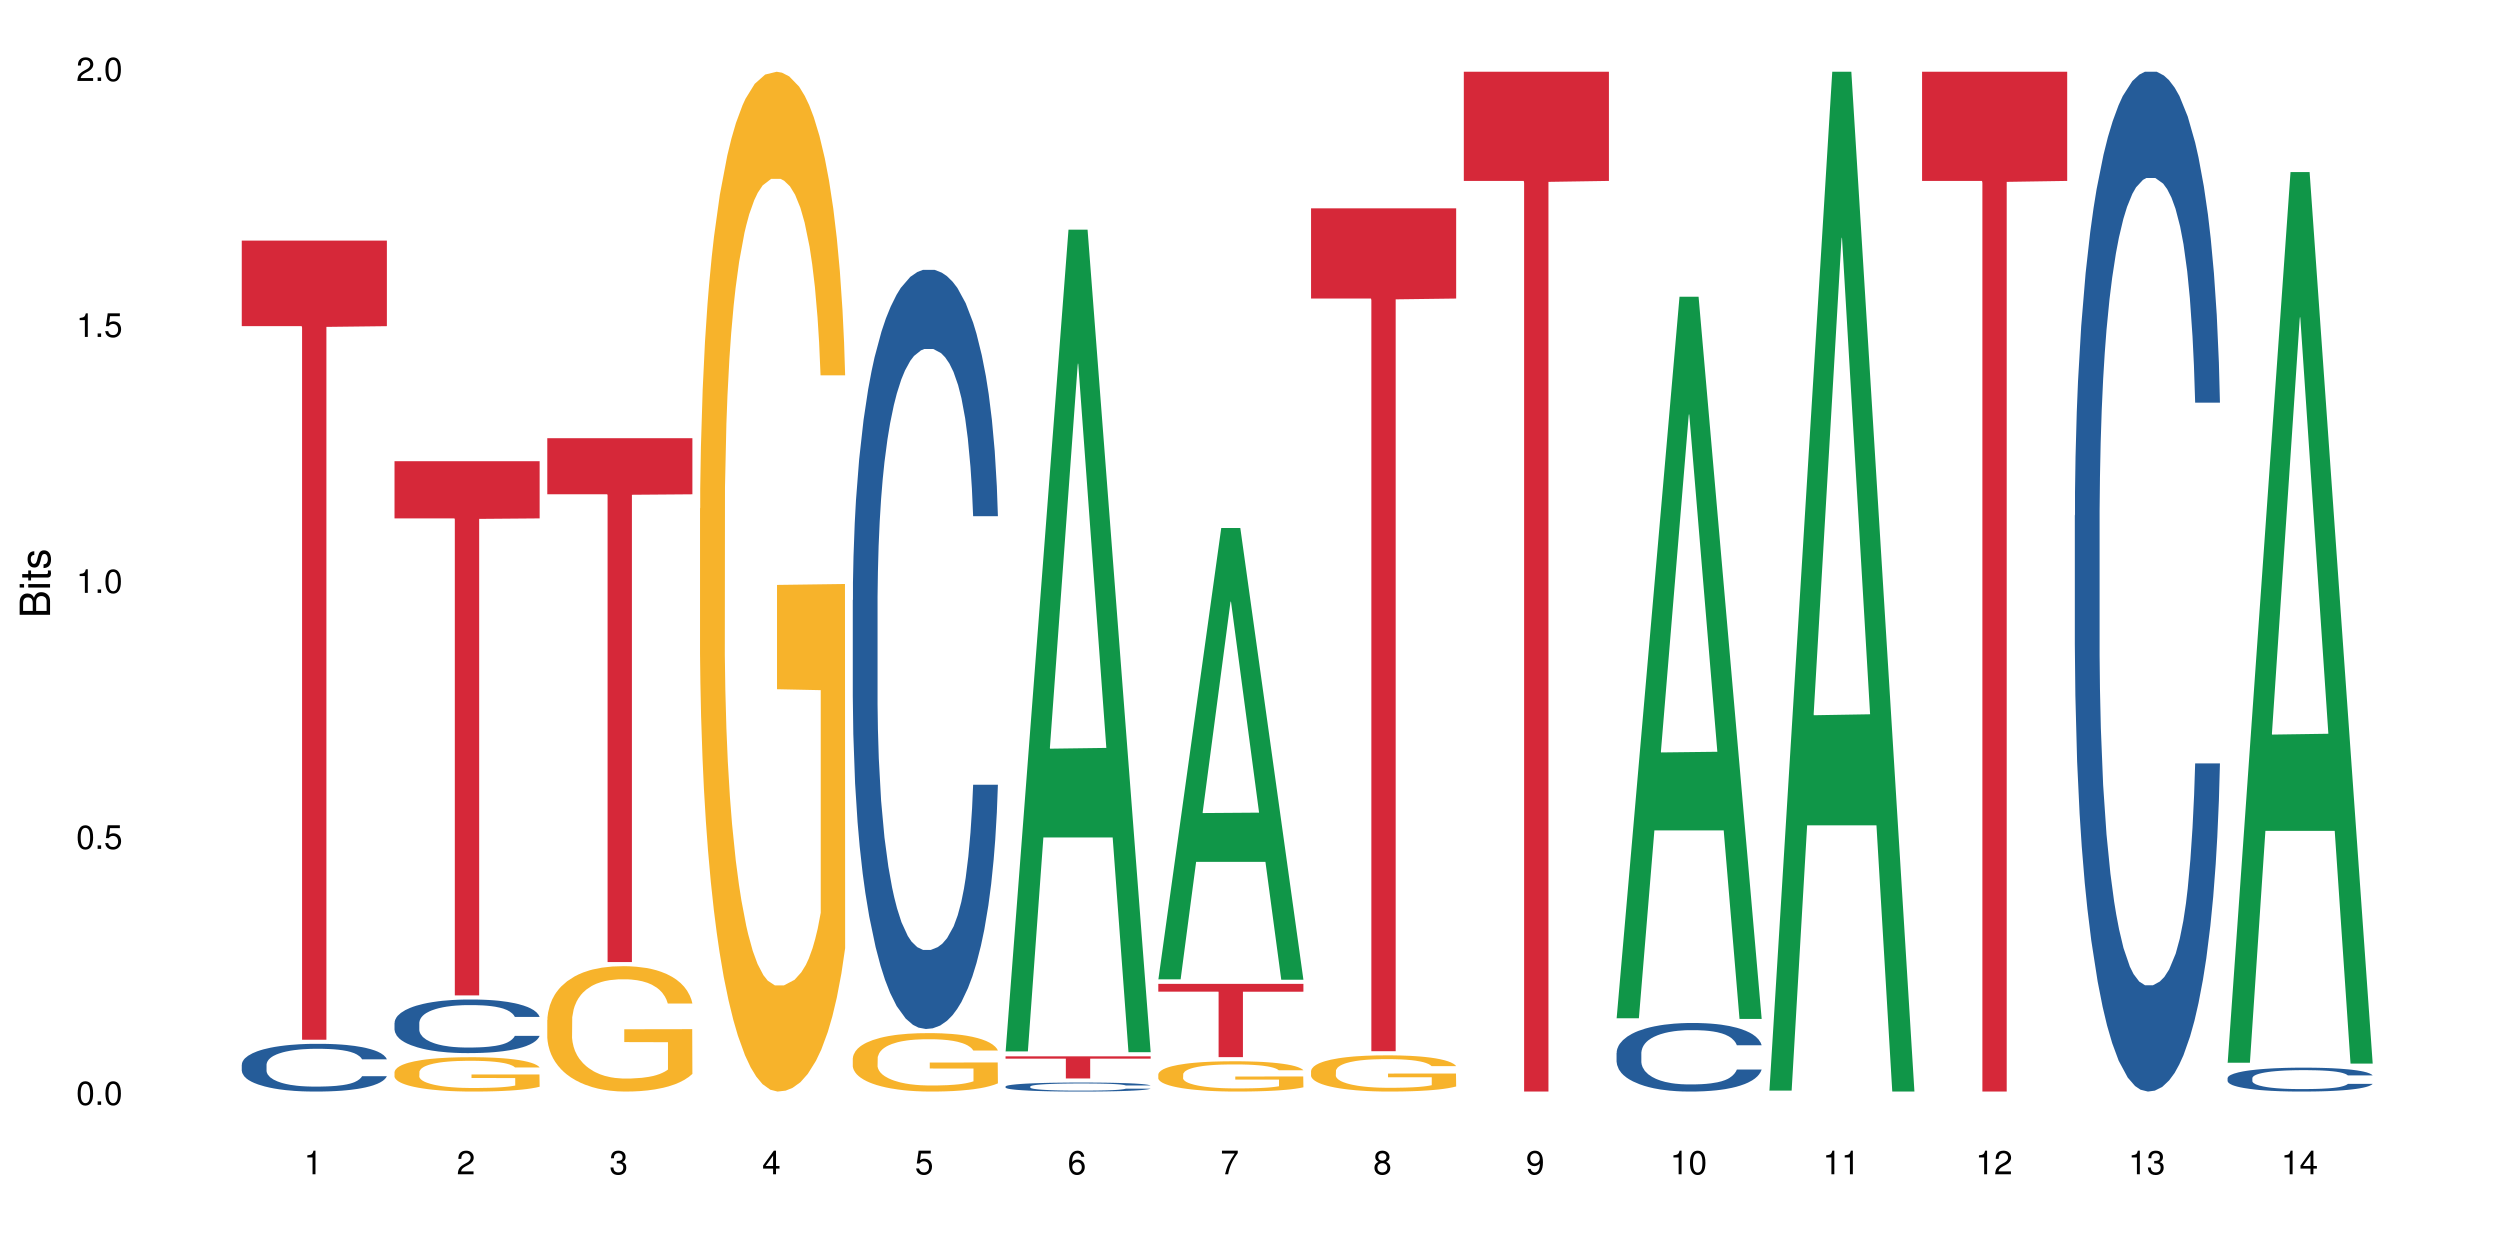 <?xml version="1.0" encoding="UTF-8"?>
<svg xmlns="http://www.w3.org/2000/svg" xmlns:xlink="http://www.w3.org/1999/xlink" width="720pt" height="360pt" viewBox="0 0 720 360" version="1.1">
<defs>
<g>
<symbol overflow="visible" id="glyph0-0">
<path style="stroke:none;" d=""/>
</symbol>
<symbol overflow="visible" id="glyph0-1">
<path style="stroke:none;" d="M 2.641 -6.797 C 2 -6.797 1.422 -6.531 1.078 -6.047 C 0.641 -5.453 0.406 -4.547 0.406 -3.297 C 0.406 -1 1.188 0.219 2.641 0.219 C 4.078 0.219 4.859 -1 4.859 -3.234 C 4.859 -4.562 4.656 -5.438 4.203 -6.047 C 3.844 -6.531 3.281 -6.797 2.641 -6.797 Z M 2.641 -6.047 C 3.547 -6.047 4 -5.125 4 -3.312 C 4 -1.375 3.562 -0.484 2.625 -0.484 C 1.734 -0.484 1.281 -1.422 1.281 -3.281 C 1.281 -5.141 1.734 -6.047 2.641 -6.047 Z M 2.641 -6.047 "/>
</symbol>
<symbol overflow="visible" id="glyph0-2">
<path style="stroke:none;" d="M 1.828 -1 L 0.828 -1 L 0.828 0 L 1.828 0 Z M 1.828 -1 "/>
</symbol>
<symbol overflow="visible" id="glyph0-3">
<path style="stroke:none;" d="M 4.562 -6.797 L 1.062 -6.797 L 0.547 -3.094 L 1.328 -3.094 C 1.719 -3.562 2.047 -3.734 2.578 -3.734 C 3.484 -3.734 4.062 -3.109 4.062 -2.094 C 4.062 -1.125 3.484 -0.531 2.578 -0.531 C 1.828 -0.531 1.375 -0.906 1.188 -1.672 L 0.328 -1.672 C 0.453 -1.109 0.547 -0.844 0.75 -0.594 C 1.125 -0.078 1.828 0.219 2.594 0.219 C 3.969 0.219 4.922 -0.781 4.922 -2.219 C 4.922 -3.562 4.031 -4.484 2.719 -4.484 C 2.25 -4.484 1.859 -4.359 1.469 -4.062 L 1.734 -5.969 L 4.562 -5.969 Z M 4.562 -6.797 "/>
</symbol>
<symbol overflow="visible" id="glyph0-4">
<path style="stroke:none;" d="M 2.484 -4.844 L 2.484 0 L 3.328 0 L 3.328 -6.797 L 2.766 -6.797 C 2.469 -5.75 2.281 -5.609 0.984 -5.453 L 0.984 -4.844 Z M 2.484 -4.844 "/>
</symbol>
<symbol overflow="visible" id="glyph0-5">
<path style="stroke:none;" d="M 4.859 -0.828 L 1.281 -0.828 C 1.359 -1.391 1.672 -1.75 2.5 -2.234 L 3.469 -2.75 C 4.406 -3.266 4.906 -3.969 4.906 -4.812 C 4.906 -5.375 4.672 -5.906 4.266 -6.266 C 3.859 -6.625 3.375 -6.797 2.719 -6.797 C 1.859 -6.797 1.219 -6.5 0.844 -5.922 C 0.609 -5.562 0.5 -5.125 0.484 -4.438 L 1.328 -4.438 C 1.359 -4.906 1.406 -5.188 1.531 -5.406 C 1.75 -5.812 2.188 -6.062 2.703 -6.062 C 3.469 -6.062 4.031 -5.516 4.031 -4.781 C 4.031 -4.25 3.719 -3.797 3.125 -3.438 L 2.234 -2.938 C 0.812 -2.141 0.406 -1.5 0.328 0 L 4.859 0 Z M 4.859 -0.828 "/>
</symbol>
<symbol overflow="visible" id="glyph0-6">
<path style="stroke:none;" d="M 2.125 -3.125 L 2.578 -3.125 C 3.516 -3.125 3.984 -2.703 3.984 -1.891 C 3.984 -1.031 3.469 -0.531 2.578 -0.531 C 1.656 -0.531 1.203 -0.984 1.156 -1.969 L 0.312 -1.969 C 0.344 -1.422 0.438 -1.078 0.609 -0.766 C 0.953 -0.109 1.625 0.219 2.547 0.219 C 3.953 0.219 4.859 -0.609 4.859 -1.906 C 4.859 -2.766 4.516 -3.25 3.703 -3.516 C 4.344 -3.766 4.656 -4.25 4.656 -4.938 C 4.656 -6.109 3.875 -6.797 2.578 -6.797 C 1.203 -6.797 0.484 -6.047 0.453 -4.609 L 1.297 -4.609 C 1.312 -5.016 1.344 -5.25 1.453 -5.453 C 1.641 -5.828 2.062 -6.062 2.594 -6.062 C 3.344 -6.062 3.797 -5.625 3.797 -4.906 C 3.797 -4.422 3.609 -4.141 3.25 -3.984 C 3.016 -3.891 2.719 -3.844 2.125 -3.844 Z M 2.125 -3.125 "/>
</symbol>
<symbol overflow="visible" id="glyph0-7">
<path style="stroke:none;" d="M 3.141 -1.625 L 3.141 0 L 3.984 0 L 3.984 -1.625 L 4.984 -1.625 L 4.984 -2.391 L 3.984 -2.391 L 3.984 -6.797 L 3.359 -6.797 L 0.266 -2.516 L 0.266 -1.625 Z M 3.141 -2.391 L 1 -2.391 L 3.141 -5.359 Z M 3.141 -2.391 "/>
</symbol>
<symbol overflow="visible" id="glyph0-8">
<path style="stroke:none;" d="M 4.781 -5.031 C 4.609 -6.141 3.891 -6.797 2.844 -6.797 C 2.094 -6.797 1.422 -6.438 1.031 -5.828 C 0.609 -5.172 0.406 -4.344 0.406 -3.094 C 0.406 -1.953 0.578 -1.234 0.984 -0.625 C 1.359 -0.078 1.953 0.219 2.703 0.219 C 3.984 0.219 4.922 -0.734 4.922 -2.078 C 4.922 -3.344 4.062 -4.234 2.844 -4.234 C 2.172 -4.234 1.641 -3.969 1.281 -3.469 C 1.281 -5.125 1.828 -6.047 2.797 -6.047 C 3.391 -6.047 3.797 -5.672 3.938 -5.031 Z M 2.734 -3.484 C 3.547 -3.484 4.062 -2.922 4.062 -2 C 4.062 -1.156 3.484 -0.531 2.703 -0.531 C 1.922 -0.531 1.328 -1.188 1.328 -2.047 C 1.328 -2.891 1.906 -3.484 2.734 -3.484 Z M 2.734 -3.484 "/>
</symbol>
<symbol overflow="visible" id="glyph0-9">
<path style="stroke:none;" d="M 4.984 -6.797 L 0.438 -6.797 L 0.438 -5.969 L 4.109 -5.969 C 2.5 -3.656 1.828 -2.234 1.328 0 L 2.219 0 C 2.594 -2.172 3.453 -4.047 4.984 -6.094 Z M 4.984 -6.797 "/>
</symbol>
<symbol overflow="visible" id="glyph0-10">
<path style="stroke:none;" d="M 3.75 -3.578 C 4.453 -4 4.688 -4.344 4.688 -4.984 C 4.688 -6.047 3.844 -6.797 2.641 -6.797 C 1.438 -6.797 0.594 -6.047 0.594 -4.984 C 0.594 -4.359 0.828 -4.016 1.516 -3.578 C 0.734 -3.203 0.359 -2.641 0.359 -1.891 C 0.359 -0.641 1.297 0.219 2.641 0.219 C 3.984 0.219 4.922 -0.641 4.922 -1.875 C 4.922 -2.641 4.531 -3.203 3.75 -3.578 Z M 2.641 -6.047 C 3.359 -6.047 3.812 -5.625 3.812 -4.969 C 3.812 -4.344 3.344 -3.922 2.641 -3.922 C 1.922 -3.922 1.453 -4.344 1.453 -4.984 C 1.453 -5.625 1.922 -6.047 2.641 -6.047 Z M 2.641 -3.203 C 3.484 -3.203 4.062 -2.672 4.062 -1.875 C 4.062 -1.062 3.484 -0.531 2.625 -0.531 C 1.797 -0.531 1.219 -1.078 1.219 -1.875 C 1.219 -2.672 1.797 -3.203 2.641 -3.203 Z M 2.641 -3.203 "/>
</symbol>
<symbol overflow="visible" id="glyph0-11">
<path style="stroke:none;" d="M 0.516 -1.547 C 0.672 -0.438 1.406 0.219 2.438 0.219 C 3.188 0.219 3.859 -0.141 4.266 -0.75 C 4.688 -1.406 4.891 -2.25 4.891 -3.484 C 4.891 -4.625 4.703 -5.359 4.312 -5.953 C 3.938 -6.5 3.344 -6.797 2.594 -6.797 C 1.297 -6.797 0.359 -5.844 0.359 -4.516 C 0.359 -3.25 1.234 -2.344 2.453 -2.344 C 3.094 -2.344 3.562 -2.578 4.016 -3.109 C 4 -1.453 3.469 -0.531 2.5 -0.531 C 1.906 -0.531 1.484 -0.906 1.359 -1.547 Z M 2.578 -6.062 C 3.375 -6.062 3.969 -5.406 3.969 -4.531 C 3.969 -3.688 3.375 -3.094 2.547 -3.094 C 1.734 -3.094 1.234 -3.672 1.234 -4.578 C 1.234 -5.438 1.797 -6.062 2.578 -6.062 Z M 2.578 -6.062 "/>
</symbol>
<symbol overflow="visible" id="glyph1-0">
<path style="stroke:none;" d=""/>
</symbol>
<symbol overflow="visible" id="glyph1-1">
<path style="stroke:none;" d="M 0 -0.953 L 0 -4.891 C 0 -5.719 -0.234 -6.344 -0.734 -6.797 C -1.188 -7.234 -1.812 -7.469 -2.5 -7.469 C -3.547 -7.469 -4.188 -7 -4.625 -5.875 C -4.984 -6.672 -5.641 -7.094 -6.531 -7.094 C -7.156 -7.094 -7.734 -6.859 -8.141 -6.391 C -8.562 -5.938 -8.75 -5.344 -8.75 -4.5 L -8.75 -0.953 Z M -4.984 -2.062 L -7.766 -2.062 L -7.766 -4.219 C -7.766 -4.844 -7.688 -5.203 -7.453 -5.5 C -7.219 -5.812 -6.859 -5.969 -6.375 -5.969 C -5.906 -5.969 -5.531 -5.812 -5.297 -5.5 C -5.062 -5.203 -4.984 -4.844 -4.984 -4.219 Z M -0.984 -2.062 L -4 -2.062 L -4 -4.781 C -4 -5.328 -3.859 -5.688 -3.578 -5.953 C -3.297 -6.219 -2.922 -6.359 -2.484 -6.359 C -2.062 -6.359 -1.688 -6.219 -1.406 -5.953 C -1.109 -5.688 -0.984 -5.328 -0.984 -4.781 Z M -0.984 -2.062 "/>
</symbol>
<symbol overflow="visible" id="glyph1-2">
<path style="stroke:none;" d="M -6.281 -1.797 L -6.281 -0.797 L 0 -0.797 L 0 -1.797 Z M -8.75 -1.797 L -8.75 -0.797 L -7.484 -0.797 L -7.484 -1.797 Z M -8.75 -1.797 "/>
</symbol>
<symbol overflow="visible" id="glyph1-3">
<path style="stroke:none;" d="M -6.281 -3.047 L -6.281 -2.016 L -8.016 -2.016 L -8.016 -1.016 L -6.281 -1.016 L -6.281 -0.172 L -5.469 -0.172 L -5.469 -1.016 L -0.719 -1.016 C -0.078 -1.016 0.281 -1.453 0.281 -2.234 C 0.281 -2.469 0.25 -2.719 0.188 -3.047 L -0.641 -3.047 C -0.609 -2.922 -0.594 -2.766 -0.594 -2.562 C -0.594 -2.141 -0.719 -2.016 -1.156 -2.016 L -5.469 -2.016 L -5.469 -3.047 Z M -6.281 -3.047 "/>
</symbol>
<symbol overflow="visible" id="glyph1-4">
<path style="stroke:none;" d="M -4.531 -5.25 C -5.766 -5.25 -6.469 -4.422 -6.469 -2.969 C -6.469 -1.516 -5.719 -0.562 -4.547 -0.562 C -3.562 -0.562 -3.094 -1.062 -2.734 -2.562 L -2.516 -3.484 C -2.344 -4.188 -2.094 -4.469 -1.625 -4.469 C -1.047 -4.469 -0.641 -3.875 -0.641 -3 C -0.641 -2.453 -0.797 -2 -1.062 -1.75 C -1.25 -1.594 -1.422 -1.531 -1.875 -1.469 L -1.875 -0.406 C -0.422 -0.453 0.281 -1.266 0.281 -2.922 C 0.281 -4.5 -0.5 -5.516 -1.719 -5.516 C -2.656 -5.516 -3.172 -4.984 -3.469 -3.734 L -3.703 -2.766 C -3.891 -1.953 -4.156 -1.609 -4.594 -1.609 C -5.172 -1.609 -5.547 -2.125 -5.547 -2.938 C -5.547 -3.75 -5.203 -4.172 -4.531 -4.203 Z M -4.531 -5.25 "/>
</symbol>
</g>
</defs>
<g id="surface26324">
<rect x="0" y="0" width="720" height="360" style="fill:rgb(100%,100%,100%);fill-opacity:1;stroke:none;"/>
<path style=" stroke:none;fill-rule:nonzero;fill:rgb(14.51%,36.078%,60%);fill-opacity:1;" d="M 69.629 306.605 L 69.68 306.594 L 69.68 306.293 L 69.832 305.816 L 70.191 305.211 L 70.547 304.797 L 71.465 304.055 L 72.738 303.34 L 74.062 302.785 L 75.031 302.461 L 75.898 302.207 L 77.887 301.742 L 79.16 301.504 L 80.535 301.293 L 82.219 301.078 L 83.441 300.953 L 86.195 300.75 L 88.234 300.664 L 89.812 300.625 L 93.227 300.625 L 95.266 300.676 L 96.746 300.738 L 98.375 300.84 L 99.75 300.953 L 102.148 301.23 L 104.289 301.582 L 105.258 301.781 L 106.785 302.172 L 107.957 302.547 L 108.773 302.875 L 109.691 303.34 L 110.504 303.906 L 111.117 304.547 L 111.422 305.086 L 104.289 305.086 L 103.93 304.582 L 103.523 304.195 L 102.758 303.68 L 101.992 303.312 L 100.922 302.949 L 99.957 302.711 L 98.629 302.473 L 97.457 302.32 L 96.234 302.207 L 95.062 302.133 L 92.82 302.059 L 90.219 302.059 L 89.254 302.082 L 87.266 302.184 L 86.195 302.273 L 84.664 302.449 L 83.594 302.609 L 82.32 302.863 L 81.453 303.074 L 80.383 303.402 L 79.617 303.691 L 78.754 304.105 L 78.242 304.422 L 77.785 304.773 L 77.375 305.188 L 77.07 305.625 L 76.867 306.09 L 76.766 306.543 L 76.766 308.492 L 76.867 308.941 L 77.121 309.473 L 77.785 310.238 L 78.754 310.902 L 79.875 311.43 L 80.945 311.809 L 81.555 311.984 L 82.371 312.184 L 83.645 312.438 L 85.48 312.688 L 86.551 312.789 L 88.184 312.887 L 89.863 312.938 L 92.105 312.938 L 94.094 312.887 L 95.418 312.824 L 96.797 312.727 L 98.68 312.512 L 99.852 312.309 L 100.871 312.07 L 101.637 311.832 L 102.148 311.633 L 102.91 311.242 L 103.523 310.816 L 103.98 310.375 L 104.289 309.949 L 111.422 309.949 L 111.117 310.449 L 110.66 310.941 L 110.199 311.305 L 109.484 311.746 L 108.672 312.133 L 107.5 312.574 L 106.531 312.863 L 105.258 313.176 L 104.082 313.414 L 102.809 313.629 L 100.922 313.879 L 99.699 314.008 L 98.375 314.121 L 96.797 314.219 L 94.809 314.309 L 92.668 314.359 L 90.68 314.371 L 88.539 314.344 L 86.957 314.297 L 84.867 314.184 L 82.27 313.957 L 80.383 313.719 L 78.906 313.48 L 77.633 313.227 L 76.203 312.887 L 74.371 312.336 L 73.25 311.906 L 72.484 311.555 L 71.617 311.066 L 71.004 310.625 L 70.293 309.922 L 69.781 309.031 L 69.629 308.34 Z M 69.629 306.605 "/>
<path style=" stroke:none;fill-rule:nonzero;fill:rgb(83.922%,15.686%,22.353%);fill-opacity:1;" d="M 69.629 69.297 L 111.422 69.297 L 111.422 93.934 L 94.004 94.148 L 94.004 299.445 L 86.996 299.445 L 86.996 94.363 L 86.895 93.934 L 69.629 93.934 Z M 69.629 69.297 "/>
<path style=" stroke:none;fill-rule:nonzero;fill:rgb(14.51%,36.078%,60%);fill-opacity:1;" d="M 113.621 294.578 L 113.672 294.566 L 113.672 294.227 L 113.828 293.691 L 114.184 293.012 L 114.539 292.547 L 115.457 291.715 L 116.73 290.91 L 118.059 290.293 L 119.023 289.926 L 119.891 289.641 L 121.879 289.121 L 123.152 288.852 L 124.531 288.613 L 126.211 288.371 L 127.434 288.23 L 130.188 288.008 L 132.227 287.906 L 133.805 287.863 L 137.223 287.863 L 139.258 287.922 L 140.738 287.992 L 142.367 288.105 L 143.746 288.23 L 146.141 288.543 L 148.281 288.938 L 149.25 289.164 L 150.777 289.602 L 151.949 290.023 L 152.766 290.391 L 153.684 290.91 L 154.5 291.547 L 155.109 292.266 L 155.418 292.871 L 148.281 292.871 L 147.926 292.309 L 147.516 291.871 L 146.75 291.293 L 145.988 290.883 L 144.918 290.473 L 143.949 290.207 L 142.625 289.938 L 141.453 289.77 L 140.227 289.641 L 139.055 289.559 L 136.812 289.473 L 134.215 289.473 L 133.246 289.5 L 131.258 289.613 L 130.188 289.711 L 128.66 289.91 L 127.59 290.094 L 126.312 290.375 L 125.449 290.617 L 124.379 290.98 L 123.613 291.309 L 122.746 291.773 L 122.234 292.125 L 121.777 292.52 L 121.371 292.984 L 121.062 293.48 L 120.859 294 L 120.758 294.508 L 120.758 296.695 L 120.859 297.203 L 121.113 297.797 L 121.777 298.656 L 122.746 299.402 L 123.867 299.996 L 124.938 300.418 L 125.551 300.617 L 126.363 300.844 L 127.641 301.125 L 129.473 301.406 L 130.543 301.52 L 132.176 301.633 L 133.855 301.688 L 136.098 301.688 L 138.086 301.633 L 139.414 301.562 L 140.789 301.449 L 142.676 301.207 L 143.848 300.984 L 144.867 300.715 L 145.629 300.445 L 146.141 300.223 L 146.906 299.785 L 147.516 299.305 L 147.977 298.812 L 148.281 298.332 L 155.418 298.332 L 155.109 298.895 L 154.652 299.445 L 154.191 299.855 L 153.48 300.348 L 152.664 300.785 L 151.492 301.281 L 150.523 301.605 L 149.25 301.957 L 148.078 302.223 L 146.805 302.465 L 144.918 302.746 L 143.695 302.887 L 142.367 303.016 L 140.789 303.129 L 138.801 303.227 L 136.66 303.281 L 134.672 303.297 L 132.531 303.27 L 130.953 303.211 L 128.863 303.086 L 126.262 302.832 L 124.379 302.562 L 122.898 302.297 L 121.625 302.012 L 120.199 301.633 L 118.363 301.012 L 117.242 300.531 L 116.477 300.137 L 115.609 299.586 L 115 299.094 L 114.285 298.305 L 113.777 297.301 L 113.621 296.527 Z M 113.621 294.578 "/>
<path style=" stroke:none;fill-rule:nonzero;fill:rgb(96.863%,70.196%,16.863%);fill-opacity:1;" d="M 113.621 308.715 L 113.672 308.703 L 113.672 308.523 L 113.879 308.117 L 114.387 307.559 L 115.051 307.098 L 115.762 306.734 L 116.223 306.547 L 116.988 306.273 L 117.648 306.074 L 119.332 305.668 L 121.473 305.289 L 122.645 305.125 L 123.969 304.973 L 125.855 304.801 L 126.723 304.738 L 129.371 304.594 L 132.379 304.504 L 135.691 304.477 L 137.223 304.484 L 139.312 304.52 L 142.164 304.621 L 143.797 304.711 L 145.07 304.801 L 146.395 304.918 L 148.027 305.102 L 149.555 305.316 L 150.777 305.535 L 152 305.805 L 153.02 306.094 L 153.887 306.41 L 154.652 306.789 L 155.109 307.105 L 155.418 307.422 L 148.332 307.422 L 147.926 307.105 L 147.465 306.863 L 146.699 306.562 L 145.938 306.348 L 145.172 306.176 L 143.746 305.941 L 142.523 305.797 L 140.992 305.668 L 139.516 305.586 L 137.832 305.535 L 136.812 305.516 L 134.113 305.516 L 131.664 305.578 L 130.238 305.652 L 129.219 305.723 L 127.793 305.859 L 126.926 305.969 L 126.414 306.039 L 124.887 306.32 L 123.867 306.574 L 123.305 306.746 L 122.594 307.016 L 122.082 307.258 L 121.523 307.621 L 121.219 307.891 L 120.809 308.508 L 120.758 310.133 L 120.91 310.477 L 121.219 310.848 L 121.625 311.172 L 122.234 311.516 L 122.848 311.777 L 123.918 312.129 L 124.836 312.363 L 125.551 312.52 L 126.926 312.762 L 127.484 312.844 L 128.812 313.008 L 130.188 313.133 L 131.871 313.242 L 133.145 313.297 L 135.184 313.34 L 137.781 313.34 L 140.84 313.285 L 142.777 313.215 L 144.102 313.141 L 144.969 313.078 L 146.039 312.98 L 146.805 312.891 L 147.516 312.789 L 148.383 312.637 L 148.383 310.477 L 135.793 310.469 L 135.793 309.453 L 155.367 309.445 L 155.418 312.98 L 154.348 313.223 L 153.02 313.457 L 151.746 313.641 L 150.422 313.793 L 148.535 313.965 L 147.008 314.074 L 144.664 314.199 L 142.523 314.281 L 140.277 314.336 L 138.293 314.363 L 135.945 314.371 L 133.855 314.352 L 131.613 314.297 L 129.832 314.227 L 128.199 314.137 L 126.57 314.02 L 124.531 313.828 L 123.203 313.676 L 121.828 313.484 L 120.453 313.258 L 119.23 313.016 L 118.414 312.824 L 117.598 312.609 L 116.73 312.336 L 115.918 312.031 L 115.305 311.75 L 114.742 311.434 L 114.336 311.137 L 113.93 310.73 L 113.727 310.402 L 113.621 310.125 Z M 113.621 308.715 "/>
<path style=" stroke:none;fill-rule:nonzero;fill:rgb(83.922%,15.686%,22.353%);fill-opacity:1;" d="M 113.621 132.828 L 155.418 132.828 L 155.418 149.297 L 138 149.441 L 138 286.684 L 130.988 286.684 L 130.988 149.586 L 130.887 149.297 L 113.621 149.297 Z M 113.621 132.828 "/>
<path style=" stroke:none;fill-rule:nonzero;fill:rgb(96.863%,70.196%,16.863%);fill-opacity:1;" d="M 157.617 293.723 L 157.668 293.691 L 157.668 293.031 L 157.871 291.547 L 158.379 289.504 L 159.043 287.82 L 159.758 286.5 L 160.215 285.809 L 160.98 284.82 L 161.641 284.094 L 163.324 282.609 L 165.465 281.223 L 166.637 280.629 L 167.961 280.07 L 169.848 279.441 L 170.715 279.211 L 173.363 278.684 L 176.371 278.355 L 179.684 278.254 L 181.215 278.289 L 183.305 278.422 L 186.156 278.781 L 187.789 279.113 L 189.062 279.441 L 190.387 279.871 L 192.02 280.531 L 193.547 281.324 L 194.773 282.113 L 195.996 283.105 L 197.016 284.16 L 197.879 285.312 L 198.645 286.699 L 199.105 287.852 L 199.41 289.008 L 192.324 289.008 L 191.918 287.852 L 191.457 286.961 L 190.695 285.875 L 189.93 285.082 L 189.164 284.457 L 187.738 283.598 L 186.516 283.07 L 184.984 282.609 L 183.508 282.312 L 181.824 282.113 L 180.805 282.047 L 178.105 282.047 L 175.66 282.277 L 174.23 282.543 L 173.211 282.809 L 171.785 283.301 L 170.918 283.699 L 170.41 283.961 L 168.879 284.984 L 167.859 285.906 L 167.301 286.535 L 166.586 287.523 L 166.078 288.414 L 165.516 289.734 L 165.211 290.723 L 164.801 292.965 L 164.75 298.902 L 164.906 300.156 L 165.211 301.508 L 165.617 302.695 L 166.23 303.949 L 166.84 304.906 L 167.91 306.191 L 168.828 307.047 L 169.543 307.609 L 170.918 308.5 L 171.48 308.797 L 172.805 309.391 L 174.18 309.852 L 175.863 310.246 L 177.137 310.445 L 179.176 310.609 L 181.773 310.609 L 184.832 310.414 L 186.77 310.148 L 188.094 309.887 L 188.961 309.652 L 190.031 309.293 L 190.797 308.961 L 191.512 308.598 L 192.375 308.039 L 192.375 300.156 L 179.789 300.121 L 179.789 296.43 L 199.359 296.395 L 199.41 309.293 L 198.34 310.184 L 197.016 311.039 L 195.738 311.699 L 194.414 312.262 L 192.527 312.887 L 191 313.281 L 188.656 313.742 L 186.516 314.039 L 184.273 314.238 L 182.285 314.336 L 179.941 314.371 L 177.852 314.305 L 175.609 314.105 L 173.824 313.844 L 172.191 313.512 L 170.562 313.086 L 168.523 312.391 L 167.199 311.832 L 165.82 311.137 L 164.445 310.312 L 163.223 309.422 L 162.406 308.73 L 161.59 307.938 L 160.727 306.949 L 159.91 305.828 L 159.297 304.805 L 158.738 303.652 L 158.328 302.562 L 157.922 301.078 L 157.719 299.891 L 157.617 298.867 Z M 157.617 293.723 "/>
<path style=" stroke:none;fill-rule:nonzero;fill:rgb(83.922%,15.686%,22.353%);fill-opacity:1;" d="M 157.617 126.207 L 199.41 126.207 L 199.41 142.355 L 181.992 142.496 L 181.992 277.074 L 174.984 277.074 L 174.984 142.641 L 174.883 142.355 L 157.617 142.355 Z M 157.617 126.207 "/>
<path style=" stroke:none;fill-rule:nonzero;fill:rgb(96.863%,70.196%,16.863%);fill-opacity:1;" d="M 201.609 146.461 L 201.66 146.191 L 201.66 140.828 L 201.863 128.758 L 202.375 112.129 L 203.035 98.449 L 203.75 87.719 L 204.207 82.086 L 204.973 74.039 L 205.637 68.141 L 207.316 56.07 L 209.457 44.805 L 210.629 39.977 L 211.957 35.414 L 213.844 30.32 L 214.707 28.441 L 217.359 24.148 L 220.367 21.469 L 223.68 20.664 L 225.207 20.93 L 227.297 22.004 L 230.152 24.953 L 231.781 27.637 L 233.059 30.32 L 234.383 33.805 L 236.012 39.172 L 237.543 45.609 L 238.766 52.047 L 239.988 60.094 L 241.008 68.676 L 241.875 78.062 L 242.641 89.328 L 243.098 98.715 L 243.402 108.105 L 236.32 108.105 L 235.91 98.715 L 235.453 91.477 L 234.688 82.625 L 233.922 76.188 L 233.16 71.09 L 231.73 64.117 L 230.508 59.824 L 228.98 56.07 L 227.5 53.656 L 225.82 52.047 L 224.801 51.508 L 222.098 51.508 L 219.652 53.387 L 218.227 55.531 L 217.207 57.68 L 215.777 61.703 L 214.914 64.922 L 214.402 67.066 L 212.875 75.383 L 211.855 82.891 L 211.293 87.988 L 210.578 96.035 L 210.07 103.277 L 209.508 114.004 L 209.203 122.051 L 208.797 140.293 L 208.746 188.574 L 208.898 198.766 L 209.203 209.762 L 209.613 219.418 L 210.223 229.609 L 210.836 237.391 L 211.906 247.852 L 212.824 254.824 L 213.535 259.383 L 214.914 266.625 L 215.473 269.039 L 216.797 273.867 L 218.176 277.625 L 219.855 280.844 L 221.129 282.453 L 223.168 283.793 L 225.77 283.793 L 228.828 282.184 L 230.762 280.039 L 232.09 277.891 L 232.953 276.016 L 234.023 273.062 L 234.789 270.383 L 235.504 267.43 L 236.371 262.871 L 236.371 198.766 L 223.781 198.496 L 223.781 168.457 L 243.352 168.188 L 243.402 273.062 L 242.332 280.305 L 241.008 287.281 L 239.734 292.645 L 238.41 297.203 L 236.523 302.301 L 234.992 305.52 L 232.648 309.273 L 230.508 311.688 L 228.266 313.297 L 226.277 314.102 L 223.934 314.371 L 221.844 313.836 L 219.602 312.227 L 217.816 310.078 L 216.188 307.398 L 214.555 303.91 L 212.516 298.277 L 211.191 293.719 L 209.816 288.086 L 208.438 281.379 L 207.215 274.137 L 206.402 268.504 L 205.586 262.066 L 204.719 254.02 L 203.902 244.898 L 203.293 236.586 L 202.73 227.195 L 202.324 218.344 L 201.914 206.277 L 201.711 196.621 L 201.609 188.305 Z M 201.609 146.461 "/>
<path style=" stroke:none;fill-rule:nonzero;fill:rgb(14.51%,36.078%,60%);fill-opacity:1;" d="M 245.602 172.855 L 245.652 172.656 L 245.652 167.859 L 245.809 160.266 L 246.164 150.672 L 246.52 144.078 L 247.438 132.285 L 248.711 120.895 L 250.035 112.102 L 251.004 106.906 L 251.871 102.91 L 253.859 95.516 L 255.133 91.719 L 256.512 88.324 L 258.191 84.926 L 259.414 82.926 L 262.168 79.73 L 264.207 78.332 L 265.785 77.73 L 269.199 77.73 L 271.238 78.531 L 272.719 79.531 L 274.348 81.129 L 275.727 82.926 L 278.121 87.324 L 280.262 92.918 L 281.23 96.117 L 282.758 102.312 L 283.93 108.305 L 284.746 113.504 L 285.664 120.895 L 286.48 129.891 L 287.09 140.082 L 287.398 148.672 L 280.262 148.672 L 279.906 140.68 L 279.496 134.484 L 278.73 126.293 L 277.969 120.496 L 276.898 114.703 L 275.93 110.906 L 274.605 107.109 L 273.43 104.711 L 272.207 102.91 L 271.035 101.711 L 268.793 100.512 L 266.195 100.512 L 265.227 100.914 L 263.238 102.512 L 262.168 103.91 L 260.637 106.707 L 259.566 109.305 L 258.293 113.301 L 257.426 116.699 L 256.355 121.895 L 255.594 126.492 L 254.727 133.086 L 254.215 138.082 L 253.758 143.68 L 253.352 150.273 L 253.043 157.266 L 252.84 164.66 L 252.738 171.855 L 252.738 202.828 L 252.84 210.023 L 253.094 218.418 L 253.758 230.605 L 254.727 241.199 L 255.848 249.594 L 256.918 255.586 L 257.531 258.387 L 258.344 261.582 L 259.617 265.578 L 261.453 269.574 L 262.523 271.176 L 264.156 272.773 L 265.836 273.574 L 268.078 273.574 L 270.066 272.773 L 271.395 271.773 L 272.77 270.176 L 274.656 266.777 L 275.828 263.582 L 276.848 259.785 L 277.609 255.988 L 278.121 252.789 L 278.887 246.594 L 279.496 239.801 L 279.957 232.805 L 280.262 226.012 L 287.398 226.012 L 287.09 234.004 L 286.633 241.797 L 286.172 247.594 L 285.461 254.59 L 284.645 260.781 L 283.473 267.777 L 282.504 272.375 L 281.23 277.371 L 280.059 281.168 L 278.781 284.562 L 276.898 288.559 L 275.676 290.559 L 274.348 292.355 L 272.77 293.957 L 270.781 295.355 L 268.641 296.152 L 266.652 296.355 L 264.512 295.953 L 262.934 295.156 L 260.844 293.355 L 258.242 289.758 L 256.355 285.961 L 254.879 282.164 L 253.605 278.168 L 252.18 272.773 L 250.344 263.98 L 249.223 257.188 L 248.457 251.59 L 247.59 243.797 L 246.98 236.801 L 246.266 225.613 L 245.754 211.422 L 245.602 200.434 Z M 245.602 172.855 "/>
<path style=" stroke:none;fill-rule:nonzero;fill:rgb(96.863%,70.196%,16.863%);fill-opacity:1;" d="M 245.602 304.746 L 245.652 304.73 L 245.652 304.422 L 245.859 303.73 L 246.367 302.777 L 247.031 301.992 L 247.742 301.379 L 248.203 301.055 L 248.965 300.594 L 249.629 300.254 L 251.312 299.562 L 253.453 298.918 L 254.625 298.641 L 255.949 298.379 L 257.836 298.086 L 258.703 297.98 L 261.352 297.734 L 264.359 297.578 L 267.672 297.535 L 269.199 297.551 L 271.289 297.609 L 274.145 297.781 L 275.777 297.934 L 277.051 298.086 L 278.375 298.285 L 280.008 298.594 L 281.535 298.965 L 282.758 299.332 L 283.98 299.793 L 285 300.285 L 285.867 300.824 L 286.633 301.469 L 287.09 302.008 L 287.398 302.547 L 280.312 302.547 L 279.906 302.008 L 279.445 301.594 L 278.68 301.086 L 277.918 300.715 L 277.152 300.426 L 275.727 300.023 L 274.5 299.777 L 272.973 299.562 L 271.496 299.426 L 269.812 299.332 L 268.793 299.301 L 266.094 299.301 L 263.645 299.41 L 262.219 299.531 L 261.199 299.656 L 259.773 299.887 L 258.906 300.07 L 258.395 300.195 L 256.867 300.672 L 255.848 301.102 L 255.285 301.395 L 254.574 301.855 L 254.062 302.27 L 253.504 302.883 L 253.195 303.348 L 252.789 304.391 L 252.738 307.16 L 252.891 307.742 L 253.195 308.375 L 253.605 308.926 L 254.215 309.512 L 254.828 309.957 L 255.898 310.559 L 256.816 310.957 L 257.531 311.219 L 258.906 311.633 L 259.465 311.773 L 260.793 312.051 L 262.168 312.266 L 263.848 312.449 L 265.125 312.539 L 267.164 312.617 L 269.762 312.617 L 272.82 312.527 L 274.758 312.402 L 276.082 312.281 L 276.949 312.172 L 278.02 312.004 L 278.781 311.848 L 279.496 311.68 L 280.363 311.418 L 280.363 307.742 L 267.773 307.727 L 267.773 306.008 L 287.344 305.992 L 287.398 312.004 L 286.328 312.418 L 285 312.816 L 283.727 313.125 L 282.402 313.387 L 280.516 313.68 L 278.988 313.863 L 276.641 314.078 L 274.5 314.219 L 272.258 314.309 L 270.27 314.355 L 267.926 314.371 L 265.836 314.34 L 263.594 314.246 L 261.812 314.125 L 260.18 313.973 L 258.547 313.77 L 256.512 313.449 L 255.184 313.188 L 253.809 312.863 L 252.434 312.48 L 251.211 312.062 L 250.395 311.742 L 249.578 311.371 L 248.711 310.91 L 247.895 310.387 L 247.285 309.91 L 246.723 309.375 L 246.316 308.867 L 245.91 308.176 L 245.703 307.621 L 245.602 307.145 Z M 245.602 304.746 "/>
<path style=" stroke:none;fill-rule:nonzero;fill:rgb(6.275%,58.824%,28.235%);fill-opacity:1;" d="M 289.598 302.812 L 289.641 302.59 L 307.727 66.148 L 313.219 66.148 L 331.391 303.035 L 325.004 303.035 L 320.449 241.199 L 300.492 241.199 L 296.027 302.812 L 289.598 302.812 L 302.41 215.621 L 318.621 215.398 L 310.539 104.852 L 310.449 104.629 L 310.359 105.297 L 302.367 215.398 L 302.41 215.621 Z M 289.598 302.812 "/>
<path style=" stroke:none;fill-rule:nonzero;fill:rgb(14.51%,36.078%,60%);fill-opacity:1;" d="M 289.598 312.902 L 289.648 312.898 L 289.648 312.844 L 289.801 312.754 L 290.156 312.637 L 290.516 312.559 L 291.43 312.422 L 292.707 312.285 L 294.031 312.18 L 295 312.117 L 295.867 312.07 L 297.852 311.984 L 299.129 311.938 L 300.504 311.898 L 302.184 311.855 L 303.41 311.832 L 306.16 311.797 L 308.199 311.777 L 309.781 311.77 L 313.195 311.77 L 315.234 311.781 L 316.711 311.793 L 318.344 311.812 L 319.719 311.832 L 322.113 311.887 L 324.254 311.953 L 325.223 311.988 L 326.75 312.062 L 327.926 312.137 L 328.738 312.195 L 329.656 312.285 L 330.473 312.391 L 331.086 312.512 L 331.391 312.613 L 324.254 312.613 L 323.898 312.52 L 323.488 312.445 L 322.727 312.348 L 321.961 312.281 L 320.891 312.211 L 319.922 312.164 L 318.598 312.121 L 317.426 312.094 L 316.203 312.07 L 315.027 312.055 L 312.785 312.043 L 310.188 312.043 L 309.219 312.047 L 307.23 312.066 L 306.16 312.082 L 304.633 312.117 L 303.562 312.148 L 302.289 312.195 L 301.422 312.234 L 300.352 312.297 L 299.586 312.352 L 298.719 312.43 L 298.211 312.488 L 297.75 312.555 L 297.344 312.633 L 297.039 312.719 L 296.832 312.805 L 296.73 312.891 L 296.73 313.258 L 296.832 313.344 L 297.09 313.445 L 297.75 313.59 L 298.719 313.715 L 299.84 313.816 L 300.91 313.887 L 301.523 313.918 L 302.34 313.957 L 303.613 314.004 L 305.449 314.051 L 306.52 314.07 L 308.148 314.09 L 309.832 314.102 L 312.074 314.102 L 314.062 314.09 L 315.387 314.078 L 316.762 314.059 L 318.648 314.02 L 319.82 313.98 L 320.84 313.938 L 321.605 313.891 L 322.113 313.852 L 322.879 313.777 L 323.488 313.699 L 323.949 313.613 L 324.254 313.535 L 331.391 313.535 L 331.086 313.629 L 330.625 313.723 L 330.168 313.789 L 329.453 313.875 L 328.637 313.949 L 327.465 314.031 L 326.496 314.086 L 325.223 314.145 L 324.051 314.191 L 322.777 314.23 L 320.891 314.277 L 319.668 314.301 L 318.344 314.324 L 316.762 314.344 L 314.773 314.359 L 312.633 314.367 L 310.645 314.371 L 308.504 314.367 L 306.926 314.355 L 304.836 314.336 L 302.234 314.293 L 300.352 314.246 L 298.871 314.203 L 297.598 314.156 L 296.172 314.09 L 294.336 313.984 L 293.215 313.906 L 292.449 313.84 L 291.586 313.746 L 290.973 313.664 L 290.258 313.531 L 289.75 313.359 L 289.598 313.23 Z M 289.598 312.902 "/>
<path style=" stroke:none;fill-rule:nonzero;fill:rgb(83.922%,15.686%,22.353%);fill-opacity:1;" d="M 289.598 304.215 L 331.391 304.215 L 331.391 304.898 L 313.973 304.902 L 313.973 310.594 L 306.965 310.594 L 306.965 304.91 L 306.863 304.898 L 289.598 304.898 Z M 289.598 304.215 "/>
<path style=" stroke:none;fill-rule:nonzero;fill:rgb(6.275%,58.824%,28.235%);fill-opacity:1;" d="M 333.59 282.047 L 333.633 281.926 L 351.719 152.07 L 357.211 152.07 L 375.383 282.168 L 369 282.168 L 364.445 248.211 L 344.484 248.211 L 340.02 282.047 L 333.59 282.047 L 346.406 234.16 L 362.613 234.039 L 354.531 173.324 L 354.441 173.203 L 354.352 173.57 L 346.359 234.039 L 346.406 234.16 Z M 333.59 282.047 "/>
<path style=" stroke:none;fill-rule:nonzero;fill:rgb(96.863%,70.196%,16.863%);fill-opacity:1;" d="M 333.59 309.379 L 333.641 309.371 L 333.641 309.215 L 333.844 308.855 L 334.355 308.359 L 335.016 307.953 L 335.73 307.637 L 336.188 307.469 L 336.953 307.227 L 337.617 307.055 L 339.297 306.695 L 341.438 306.359 L 342.609 306.215 L 343.938 306.082 L 345.82 305.93 L 346.688 305.875 L 349.34 305.746 L 352.348 305.668 L 355.66 305.641 L 357.188 305.648 L 359.277 305.684 L 362.133 305.77 L 363.762 305.848 L 365.035 305.93 L 366.363 306.031 L 367.992 306.191 L 369.523 306.383 L 370.746 306.574 L 371.969 306.812 L 372.988 307.07 L 373.855 307.348 L 374.617 307.684 L 375.078 307.961 L 375.383 308.242 L 368.297 308.242 L 367.891 307.961 L 367.434 307.746 L 366.668 307.484 L 365.902 307.293 L 365.141 307.141 L 363.711 306.934 L 362.488 306.805 L 360.961 306.695 L 359.48 306.621 L 357.801 306.574 L 356.781 306.559 L 354.078 306.559 L 351.633 306.613 L 350.207 306.68 L 349.188 306.742 L 347.758 306.863 L 346.891 306.957 L 346.383 307.02 L 344.855 307.27 L 343.836 307.492 L 343.273 307.645 L 342.559 307.883 L 342.051 308.098 L 341.488 308.418 L 341.184 308.656 L 340.777 309.199 L 340.727 310.633 L 340.879 310.934 L 341.184 311.262 L 341.59 311.551 L 342.203 311.852 L 342.816 312.082 L 343.887 312.395 L 344.801 312.602 L 345.516 312.738 L 346.891 312.953 L 347.453 313.023 L 348.777 313.168 L 350.152 313.277 L 351.836 313.375 L 353.109 313.422 L 355.148 313.461 L 357.75 313.461 L 360.805 313.414 L 362.742 313.352 L 364.07 313.285 L 364.934 313.23 L 366.004 313.145 L 366.77 313.062 L 367.484 312.977 L 368.352 312.84 L 368.352 310.934 L 355.762 310.926 L 355.762 310.035 L 375.332 310.027 L 375.383 313.145 L 374.312 313.359 L 372.988 313.566 L 371.715 313.727 L 370.387 313.859 L 368.504 314.012 L 366.973 314.109 L 364.629 314.219 L 362.488 314.289 L 360.246 314.34 L 358.258 314.363 L 355.914 314.371 L 353.824 314.355 L 351.582 314.309 L 349.797 314.242 L 348.168 314.164 L 346.535 314.059 L 344.496 313.891 L 343.172 313.758 L 341.797 313.59 L 340.418 313.391 L 339.195 313.176 L 338.379 313.008 L 337.566 312.816 L 336.699 312.578 L 335.883 312.305 L 335.273 312.059 L 334.711 311.781 L 334.305 311.516 L 333.895 311.16 L 333.691 310.871 L 333.59 310.625 Z M 333.59 309.379 "/>
<path style=" stroke:none;fill-rule:nonzero;fill:rgb(83.922%,15.686%,22.353%);fill-opacity:1;" d="M 333.59 283.348 L 375.383 283.348 L 375.383 285.609 L 357.965 285.629 L 357.965 304.461 L 350.957 304.461 L 350.957 285.648 L 350.855 285.609 L 333.59 285.609 Z M 333.59 283.348 "/>
<path style=" stroke:none;fill-rule:nonzero;fill:rgb(96.863%,70.196%,16.863%);fill-opacity:1;" d="M 377.582 308.402 L 377.633 308.395 L 377.633 308.203 L 377.836 307.773 L 378.348 307.184 L 379.012 306.699 L 379.723 306.316 L 380.184 306.117 L 380.945 305.832 L 381.609 305.621 L 383.293 305.191 L 385.434 304.793 L 386.605 304.621 L 387.93 304.457 L 389.816 304.277 L 390.684 304.211 L 393.332 304.059 L 396.34 303.961 L 399.652 303.934 L 401.18 303.945 L 403.27 303.98 L 406.125 304.086 L 407.758 304.184 L 409.031 304.277 L 410.355 304.402 L 411.988 304.59 L 413.516 304.82 L 414.738 305.051 L 415.961 305.336 L 416.98 305.641 L 417.848 305.973 L 418.613 306.375 L 419.07 306.707 L 419.375 307.043 L 412.293 307.043 L 411.883 306.707 L 411.426 306.449 L 410.66 306.137 L 409.898 305.906 L 409.133 305.727 L 407.703 305.477 L 406.48 305.324 L 404.953 305.191 L 403.477 305.105 L 401.793 305.051 L 400.773 305.031 L 398.07 305.031 L 395.625 305.098 L 394.199 305.172 L 393.18 305.25 L 391.754 305.391 L 390.887 305.508 L 390.375 305.582 L 388.848 305.879 L 387.828 306.145 L 387.266 306.328 L 386.555 306.613 L 386.043 306.871 L 385.484 307.25 L 385.176 307.535 L 384.77 308.184 L 384.719 309.902 L 384.871 310.262 L 385.176 310.652 L 385.586 310.996 L 386.195 311.359 L 386.809 311.637 L 387.879 312.008 L 388.797 312.254 L 389.508 312.418 L 390.887 312.676 L 391.445 312.762 L 392.77 312.93 L 394.148 313.066 L 395.828 313.18 L 397.105 313.238 L 399.141 313.285 L 401.742 313.285 L 404.801 313.227 L 406.738 313.152 L 408.062 313.074 L 408.93 313.008 L 410 312.902 L 410.762 312.809 L 411.477 312.703 L 412.344 312.539 L 412.344 310.262 L 399.754 310.254 L 399.754 309.188 L 419.324 309.176 L 419.375 312.902 L 418.305 313.16 L 416.98 313.406 L 415.707 313.598 L 414.383 313.762 L 412.496 313.941 L 410.969 314.055 L 408.621 314.191 L 406.48 314.273 L 404.238 314.332 L 402.25 314.359 L 399.906 314.371 L 397.816 314.352 L 395.574 314.293 L 393.789 314.219 L 392.16 314.121 L 390.527 314 L 388.488 313.797 L 387.164 313.637 L 385.789 313.438 L 384.414 313.199 L 383.191 312.941 L 382.375 312.742 L 381.559 312.512 L 380.691 312.227 L 379.875 311.902 L 379.266 311.605 L 378.703 311.273 L 378.297 310.957 L 377.891 310.531 L 377.684 310.188 L 377.582 309.891 Z M 377.582 308.402 "/>
<path style=" stroke:none;fill-rule:nonzero;fill:rgb(83.922%,15.686%,22.353%);fill-opacity:1;" d="M 377.582 59.996 L 419.375 59.996 L 419.375 85.98 L 401.957 86.211 L 401.957 302.754 L 394.949 302.754 L 394.949 86.438 L 394.848 85.98 L 377.582 85.98 Z M 377.582 59.996 "/>
<path style=" stroke:none;fill-rule:nonzero;fill:rgb(83.922%,15.686%,22.353%);fill-opacity:1;" d="M 421.578 20.664 L 463.371 20.664 L 463.371 52.102 L 445.953 52.379 L 445.953 314.371 L 438.945 314.371 L 438.945 52.652 L 438.844 52.102 L 421.578 52.102 Z M 421.578 20.664 "/>
<path style=" stroke:none;fill-rule:nonzero;fill:rgb(6.275%,58.824%,28.235%);fill-opacity:1;" d="M 465.57 293.258 L 465.613 293.062 L 483.699 85.465 L 489.191 85.465 L 507.363 293.453 L 500.977 293.453 L 496.426 239.16 L 476.465 239.16 L 472 293.258 L 465.57 293.258 L 478.383 216.703 L 494.594 216.508 L 486.512 119.445 L 486.422 119.25 L 486.332 119.836 L 478.34 216.508 L 478.383 216.703 Z M 465.57 293.258 "/>
<path style=" stroke:none;fill-rule:nonzero;fill:rgb(14.51%,36.078%,60%);fill-opacity:1;" d="M 465.57 303.223 L 465.621 303.203 L 465.621 302.77 L 465.773 302.086 L 466.129 301.219 L 466.488 300.625 L 467.406 299.559 L 468.68 298.531 L 470.004 297.738 L 470.973 297.266 L 471.84 296.906 L 473.828 296.238 L 475.102 295.895 L 476.477 295.59 L 478.16 295.281 L 479.383 295.102 L 482.133 294.812 L 484.172 294.688 L 485.754 294.633 L 489.168 294.633 L 491.207 294.707 L 492.684 294.797 L 494.316 294.941 L 495.691 295.102 L 498.086 295.5 L 500.227 296.004 L 501.195 296.293 L 502.727 296.852 L 503.898 297.395 L 504.715 297.863 L 505.629 298.531 L 506.445 299.344 L 507.059 300.262 L 507.363 301.039 L 500.227 301.039 L 499.871 300.316 L 499.465 299.758 L 498.699 299.016 L 497.934 298.496 L 496.863 297.973 L 495.895 297.629 L 494.57 297.285 L 493.398 297.07 L 492.176 296.906 L 491.004 296.797 L 488.762 296.691 L 486.16 296.691 L 485.191 296.727 L 483.203 296.871 L 482.133 296.996 L 480.605 297.25 L 479.535 297.484 L 478.262 297.844 L 477.395 298.152 L 476.324 298.621 L 475.559 299.035 L 474.691 299.629 L 474.184 300.082 L 473.727 300.586 L 473.316 301.184 L 473.012 301.812 L 472.809 302.48 L 472.707 303.129 L 472.707 305.926 L 472.809 306.578 L 473.062 307.336 L 473.727 308.434 L 474.691 309.391 L 475.812 310.148 L 476.883 310.691 L 477.496 310.941 L 478.312 311.23 L 479.586 311.594 L 481.422 311.953 L 482.492 312.098 L 484.121 312.242 L 485.805 312.312 L 488.047 312.312 L 490.035 312.242 L 491.359 312.152 L 492.734 312.008 L 494.621 311.699 L 495.793 311.41 L 496.812 311.07 L 497.578 310.727 L 498.086 310.438 L 498.852 309.879 L 499.465 309.266 L 499.922 308.633 L 500.227 308.02 L 507.363 308.02 L 507.059 308.742 L 506.598 309.445 L 506.141 309.969 L 505.426 310.602 L 504.609 311.16 L 503.438 311.789 L 502.469 312.207 L 501.195 312.656 L 500.023 313 L 498.75 313.305 L 496.863 313.668 L 495.641 313.848 L 494.316 314.012 L 492.734 314.152 L 490.746 314.281 L 488.605 314.352 L 486.621 314.371 L 484.48 314.336 L 482.898 314.262 L 480.809 314.102 L 478.211 313.773 L 476.324 313.434 L 474.848 313.09 L 473.57 312.73 L 472.145 312.242 L 470.309 311.449 L 469.188 310.836 L 468.426 310.328 L 467.559 309.625 L 466.945 308.996 L 466.23 307.984 L 465.723 306.703 L 465.57 305.711 Z M 465.57 303.223 "/>
<path style=" stroke:none;fill-rule:nonzero;fill:rgb(6.275%,58.824%,28.235%);fill-opacity:1;" d="M 509.562 314.094 L 509.609 313.82 L 527.691 20.664 L 533.184 20.664 L 551.355 314.371 L 544.973 314.371 L 540.418 237.703 L 520.457 237.703 L 515.992 314.094 L 509.562 314.094 L 522.379 205.988 L 538.586 205.711 L 530.504 68.648 L 530.414 68.375 L 530.324 69.199 L 522.332 205.711 L 522.379 205.988 Z M 509.562 314.094 "/>
<path style=" stroke:none;fill-rule:nonzero;fill:rgb(83.922%,15.686%,22.353%);fill-opacity:1;" d="M 553.555 20.664 L 595.352 20.664 L 595.352 52.102 L 577.934 52.379 L 577.934 314.371 L 570.926 314.371 L 570.926 52.652 L 570.824 52.102 L 553.555 52.102 Z M 553.555 20.664 "/>
<path style=" stroke:none;fill-rule:nonzero;fill:rgb(14.51%,36.078%,60%);fill-opacity:1;" d="M 597.551 148.457 L 597.602 148.188 L 597.602 141.742 L 597.754 131.543 L 598.109 118.656 L 598.469 109.797 L 599.387 93.957 L 600.66 78.652 L 601.984 66.84 L 602.953 59.859 L 603.82 54.492 L 605.809 44.559 L 607.082 39.457 L 608.457 34.891 L 610.141 30.328 L 611.363 27.645 L 614.113 23.348 L 616.152 21.469 L 617.734 20.664 L 621.148 20.664 L 623.188 21.738 L 624.664 23.078 L 626.297 25.227 L 627.672 27.645 L 630.066 33.551 L 632.207 41.066 L 633.176 45.363 L 634.707 53.684 L 635.879 61.738 L 636.691 68.719 L 637.609 78.652 L 638.426 90.734 L 639.039 104.426 L 639.344 115.969 L 632.207 115.969 L 631.852 105.23 L 631.445 96.91 L 630.68 85.902 L 629.914 78.117 L 628.844 70.332 L 627.875 65.23 L 626.551 60.129 L 625.379 56.906 L 624.156 54.492 L 622.984 52.879 L 620.742 51.27 L 618.141 51.27 L 617.172 51.805 L 615.184 53.953 L 614.113 55.832 L 612.586 59.59 L 611.516 63.082 L 610.242 68.449 L 609.375 73.016 L 608.305 79.996 L 607.539 86.172 L 606.672 95.031 L 606.164 101.742 L 605.703 109.258 L 605.297 118.117 L 604.992 127.516 L 604.789 137.449 L 604.684 147.113 L 604.684 188.727 L 604.789 198.391 L 605.043 209.668 L 605.703 226.043 L 606.672 240.273 L 607.793 251.547 L 608.863 259.602 L 609.477 263.359 L 610.293 267.656 L 611.566 273.027 L 613.402 278.395 L 614.473 280.543 L 616.102 282.691 L 617.785 283.766 L 620.027 283.766 L 622.016 282.691 L 623.34 281.348 L 624.715 279.199 L 626.602 274.637 L 627.773 270.34 L 628.793 265.242 L 629.559 260.141 L 630.066 255.844 L 630.832 247.52 L 631.445 238.395 L 631.902 228.996 L 632.207 219.867 L 639.344 219.867 L 639.039 230.609 L 638.578 241.078 L 638.121 248.863 L 637.406 258.262 L 636.59 266.582 L 635.418 275.98 L 634.449 282.152 L 633.176 288.867 L 632.004 293.969 L 630.73 298.531 L 628.844 303.898 L 627.621 306.586 L 626.297 309 L 624.715 311.148 L 622.727 313.027 L 620.586 314.102 L 618.602 314.371 L 616.461 313.832 L 614.879 312.762 L 612.789 310.344 L 610.191 305.512 L 608.305 300.41 L 606.824 295.309 L 605.551 289.941 L 604.125 282.691 L 602.289 270.879 L 601.168 261.75 L 600.402 254.234 L 599.539 243.762 L 598.926 234.367 L 598.211 219.332 L 597.703 200.27 L 597.551 185.504 Z M 597.551 148.457 "/>
<path style=" stroke:none;fill-rule:nonzero;fill:rgb(6.275%,58.824%,28.235%);fill-opacity:1;" d="M 641.543 306.07 L 641.59 305.828 L 659.672 49.547 L 665.164 49.547 L 683.336 306.309 L 676.953 306.309 L 672.398 239.285 L 652.438 239.285 L 647.973 306.07 L 641.543 306.07 L 654.359 211.562 L 670.566 211.32 L 662.484 91.5 L 662.395 91.258 L 662.305 91.98 L 654.312 211.32 L 654.359 211.562 Z M 641.543 306.07 "/>
<path style=" stroke:none;fill-rule:nonzero;fill:rgb(14.51%,36.078%,60%);fill-opacity:1;" d="M 641.543 310.484 L 641.594 310.477 L 641.594 310.328 L 641.746 310.086 L 642.105 309.785 L 642.461 309.578 L 643.379 309.207 L 644.652 308.848 L 645.977 308.57 L 646.945 308.406 L 647.812 308.281 L 649.801 308.051 L 651.074 307.93 L 652.449 307.824 L 654.133 307.715 L 655.355 307.652 L 658.109 307.551 L 660.148 307.508 L 661.727 307.488 L 665.141 307.488 L 667.18 307.516 L 668.66 307.547 L 670.289 307.598 L 671.664 307.652 L 674.062 307.793 L 676.203 307.969 L 677.168 308.066 L 678.699 308.262 L 679.871 308.453 L 680.688 308.617 L 681.605 308.848 L 682.418 309.133 L 683.031 309.453 L 683.336 309.723 L 676.203 309.723 L 675.844 309.473 L 675.438 309.277 L 674.672 309.02 L 673.906 308.836 L 672.836 308.652 L 671.871 308.535 L 670.543 308.414 L 669.371 308.34 L 668.148 308.281 L 666.977 308.246 L 664.734 308.207 L 662.133 308.207 L 661.164 308.219 L 659.18 308.27 L 658.109 308.312 L 656.578 308.402 L 655.508 308.484 L 654.234 308.609 L 653.367 308.715 L 652.297 308.879 L 651.531 309.023 L 650.668 309.23 L 650.156 309.391 L 649.699 309.566 L 649.289 309.773 L 648.984 309.992 L 648.781 310.227 L 648.68 310.453 L 648.68 311.426 L 648.781 311.652 L 649.035 311.918 L 649.699 312.301 L 650.668 312.633 L 651.789 312.898 L 652.859 313.086 L 653.469 313.176 L 654.285 313.277 L 655.559 313.402 L 657.395 313.527 L 658.465 313.578 L 660.094 313.629 L 661.777 313.652 L 664.02 313.652 L 666.008 313.629 L 667.332 313.598 L 668.711 313.547 L 670.594 313.441 L 671.766 313.34 L 672.785 313.219 L 673.551 313.102 L 674.062 313 L 674.824 312.805 L 675.438 312.59 L 675.895 312.371 L 676.203 312.156 L 683.336 312.156 L 683.031 312.41 L 682.574 312.652 L 682.113 312.836 L 681.398 313.055 L 680.586 313.25 L 679.414 313.473 L 678.445 313.617 L 677.168 313.773 L 675.996 313.895 L 674.723 314 L 672.836 314.125 L 671.613 314.188 L 670.289 314.246 L 668.711 314.297 L 666.723 314.34 L 664.582 314.363 L 662.594 314.371 L 660.453 314.359 L 658.871 314.332 L 656.781 314.277 L 654.184 314.164 L 652.297 314.043 L 650.82 313.926 L 649.547 313.797 L 648.117 313.629 L 646.285 313.352 L 645.16 313.137 L 644.398 312.961 L 643.531 312.715 L 642.918 312.496 L 642.207 312.145 L 641.695 311.699 L 641.543 311.352 Z M 641.543 310.484 "/>
<g style="fill:rgb(0%,0%,0%);fill-opacity:1;">
  <use xlink:href="#glyph0-1" x="21.957" y="318.198"/>
  <use xlink:href="#glyph0-2" x="27.291" y="318.198"/>
  <use xlink:href="#glyph0-1" x="29.958" y="318.198"/>
</g>
<g style="fill:rgb(0%,0%,0%);fill-opacity:1;">
  <use xlink:href="#glyph0-1" x="21.957" y="244.476"/>
  <use xlink:href="#glyph0-2" x="27.291" y="244.476"/>
  <use xlink:href="#glyph0-3" x="29.958" y="244.476"/>
</g>
<g style="fill:rgb(0%,0%,0%);fill-opacity:1;">
  <use xlink:href="#glyph0-4" x="21.957" y="170.753"/>
  <use xlink:href="#glyph0-2" x="27.291" y="170.753"/>
  <use xlink:href="#glyph0-1" x="29.958" y="170.753"/>
</g>
<g style="fill:rgb(0%,0%,0%);fill-opacity:1;">
  <use xlink:href="#glyph0-4" x="21.957" y="97.034"/>
  <use xlink:href="#glyph0-2" x="27.291" y="97.034"/>
  <use xlink:href="#glyph0-3" x="29.958" y="97.034"/>
</g>
<g style="fill:rgb(0%,0%,0%);fill-opacity:1;">
  <use xlink:href="#glyph0-5" x="21.957" y="23.312"/>
  <use xlink:href="#glyph0-2" x="27.291" y="23.312"/>
  <use xlink:href="#glyph0-1" x="29.958" y="23.312"/>
</g>
<g style="fill:rgb(0%,0%,0%);fill-opacity:1;">
  <use xlink:href="#glyph0-4" x="87.527" y="338.19"/>
</g>
<g style="fill:rgb(0%,0%,0%);fill-opacity:1;">
  <use xlink:href="#glyph0-5" x="131.52" y="338.19"/>
</g>
<g style="fill:rgb(0%,0%,0%);fill-opacity:1;">
  <use xlink:href="#glyph0-6" x="175.512" y="338.19"/>
</g>
<g style="fill:rgb(0%,0%,0%);fill-opacity:1;">
  <use xlink:href="#glyph0-7" x="219.508" y="338.19"/>
</g>
<g style="fill:rgb(0%,0%,0%);fill-opacity:1;">
  <use xlink:href="#glyph0-3" x="263.5" y="338.19"/>
</g>
<g style="fill:rgb(0%,0%,0%);fill-opacity:1;">
  <use xlink:href="#glyph0-8" x="307.492" y="338.19"/>
</g>
<g style="fill:rgb(0%,0%,0%);fill-opacity:1;">
  <use xlink:href="#glyph0-9" x="351.488" y="338.19"/>
</g>
<g style="fill:rgb(0%,0%,0%);fill-opacity:1;">
  <use xlink:href="#glyph0-10" x="395.48" y="338.19"/>
</g>
<g style="fill:rgb(0%,0%,0%);fill-opacity:1;">
  <use xlink:href="#glyph0-11" x="439.473" y="338.19"/>
</g>
<g style="fill:rgb(0%,0%,0%);fill-opacity:1;">
  <use xlink:href="#glyph0-4" x="480.965" y="338.19"/>
  <use xlink:href="#glyph0-1" x="486.299" y="338.19"/>
</g>
<g style="fill:rgb(0%,0%,0%);fill-opacity:1;">
  <use xlink:href="#glyph0-4" x="524.961" y="338.19"/>
  <use xlink:href="#glyph0-4" x="530.295" y="338.19"/>
</g>
<g style="fill:rgb(0%,0%,0%);fill-opacity:1;">
  <use xlink:href="#glyph0-4" x="568.953" y="338.19"/>
  <use xlink:href="#glyph0-5" x="574.287" y="338.19"/>
</g>
<g style="fill:rgb(0%,0%,0%);fill-opacity:1;">
  <use xlink:href="#glyph0-4" x="612.945" y="338.19"/>
  <use xlink:href="#glyph0-6" x="618.279" y="338.19"/>
</g>
<g style="fill:rgb(0%,0%,0%);fill-opacity:1;">
  <use xlink:href="#glyph0-4" x="656.941" y="338.19"/>
  <use xlink:href="#glyph0-7" x="662.275" y="338.19"/>
</g>
<g style="fill:rgb(0%,0%,0%);fill-opacity:1;">
  <use xlink:href="#glyph1-1" x="14.412" y="178.016"/>
  <use xlink:href="#glyph1-2" x="14.412" y="170.012"/>
  <use xlink:href="#glyph1-3" x="14.412" y="167.348"/>
  <use xlink:href="#glyph1-4" x="14.412" y="164.012"/>
</g>
</g>
</svg>
